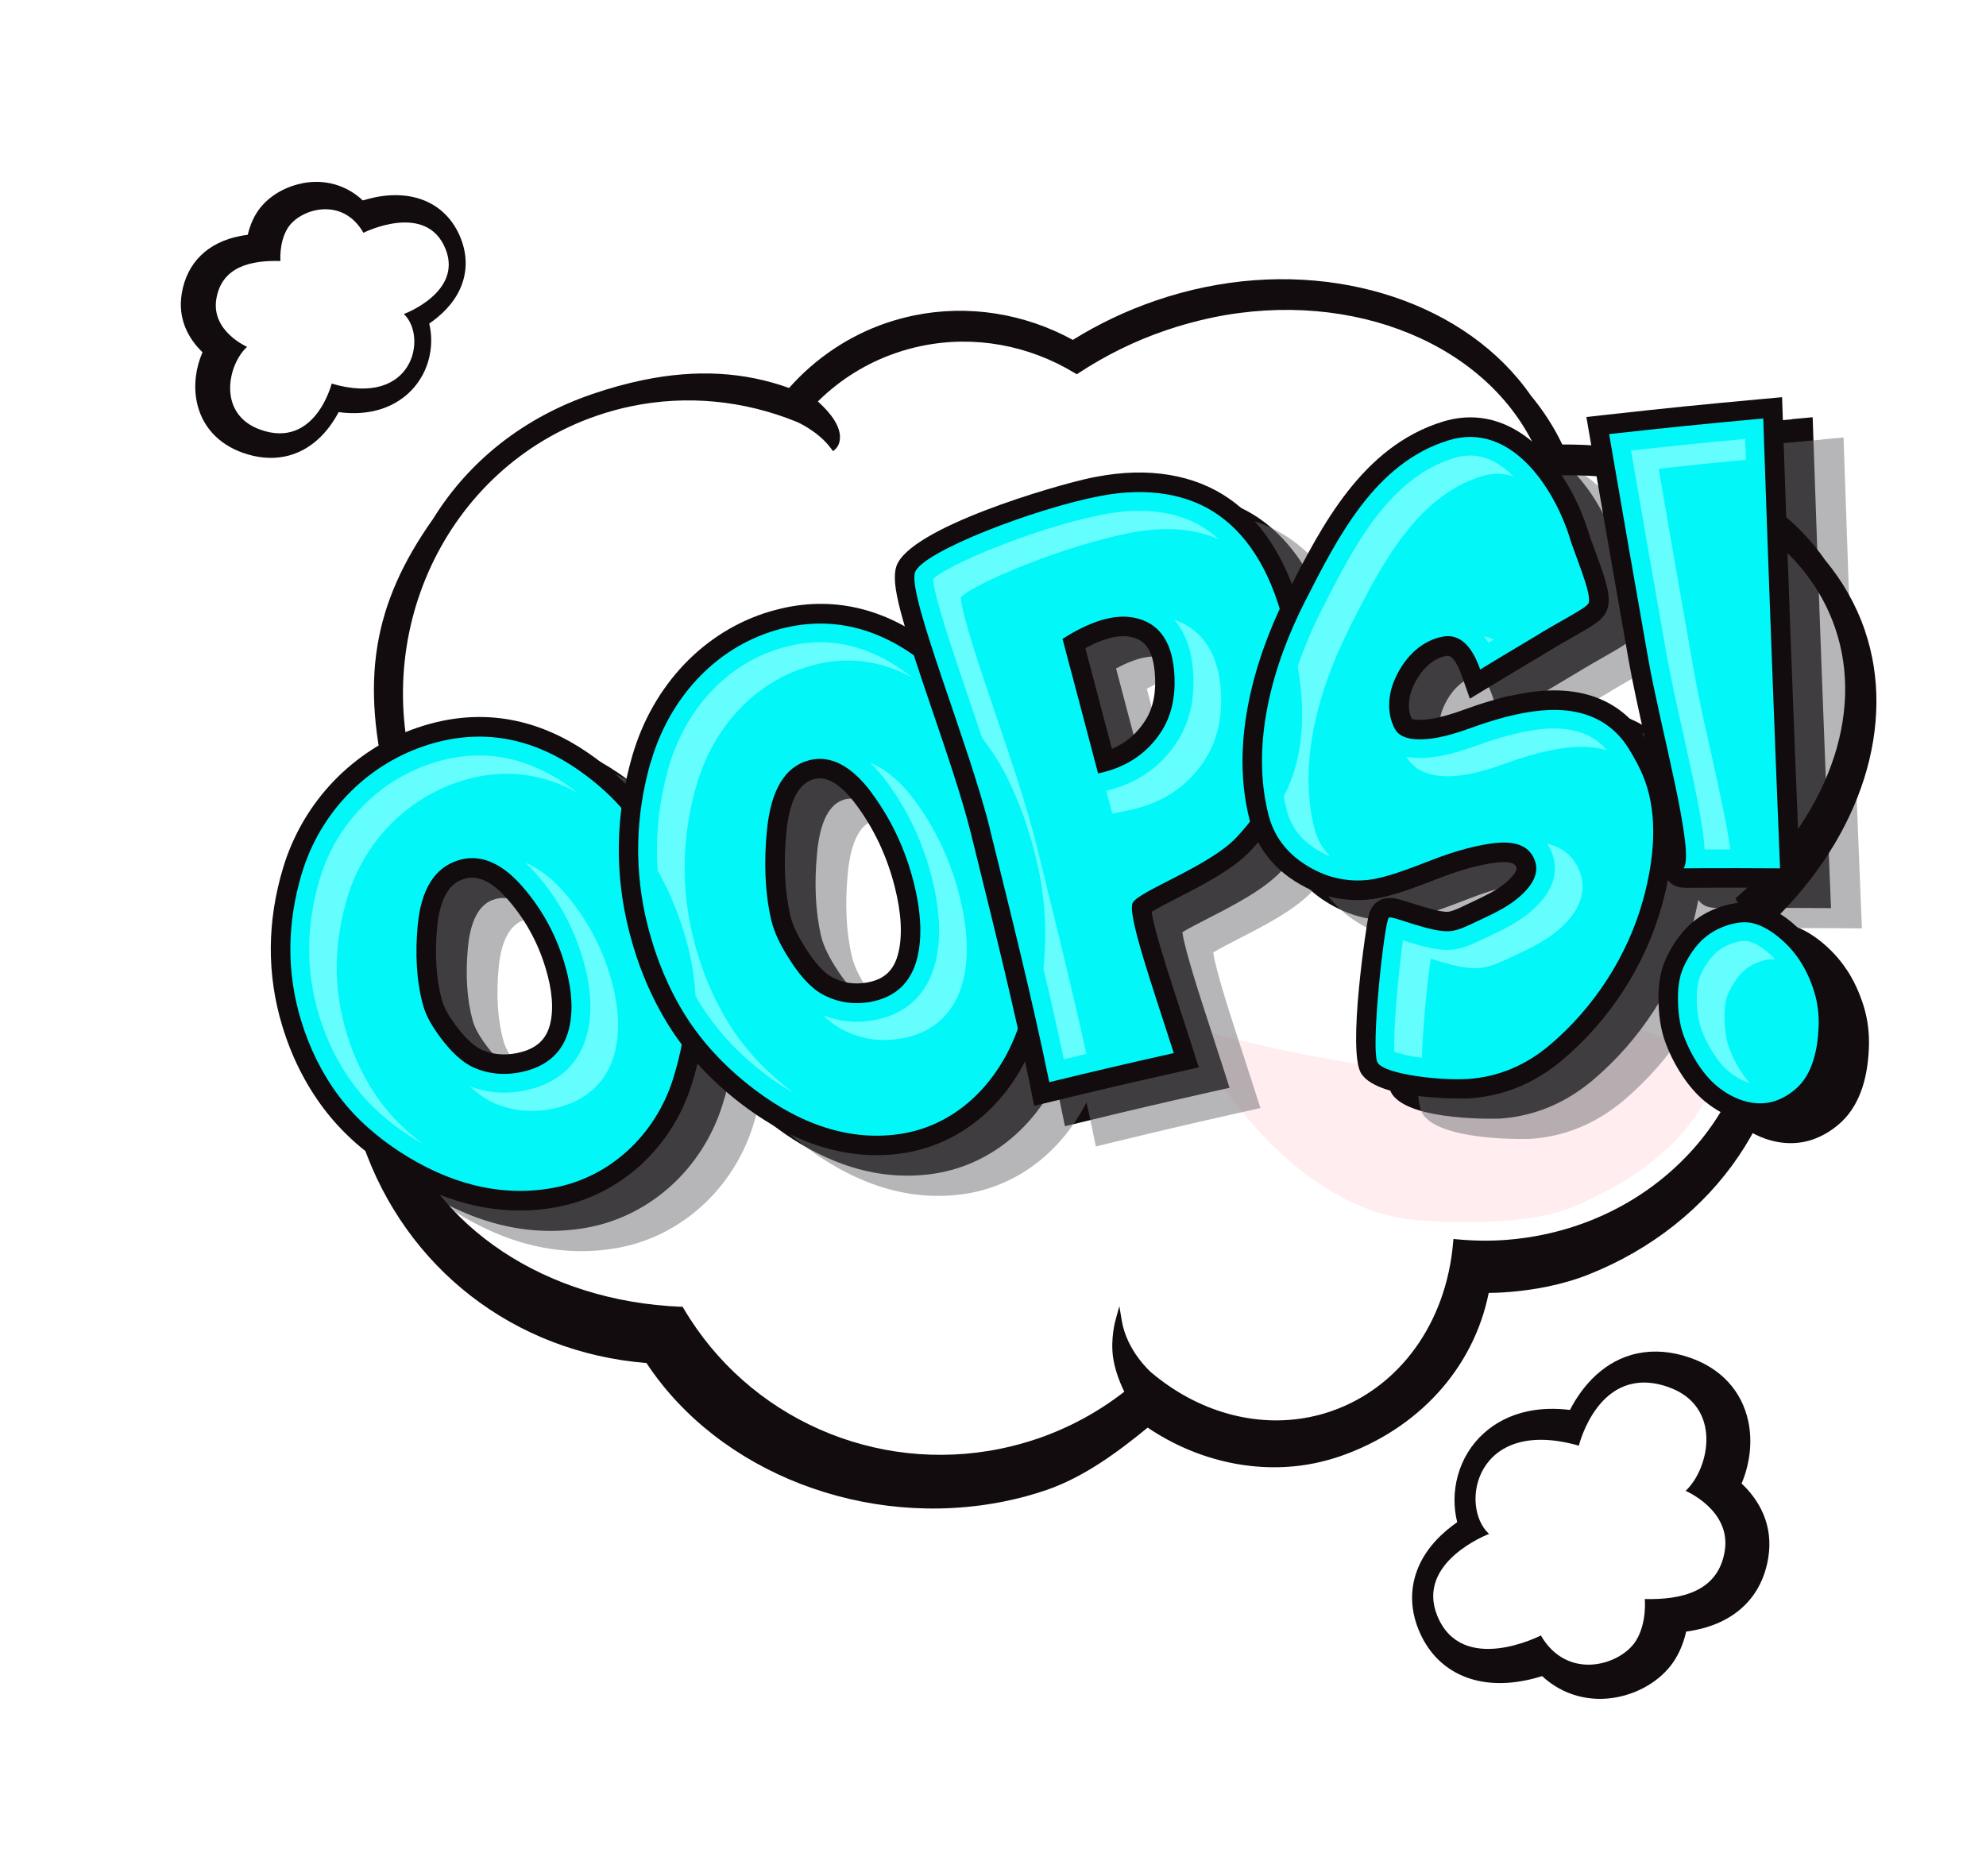 <?xml version="1.0" encoding="UTF-8"?><svg xmlns="http://www.w3.org/2000/svg" xmlns:xlink="http://www.w3.org/1999/xlink" viewBox="0 0 254 240"><defs><style>.explosion-cls-1{fill:#02f7f9;}.explosion-cls-2{fill:#ff4a63;}.explosion-cls-3{fill:#fff;}.explosion-cls-4{fill:#64feff;}.explosion-cls-5{fill:#6d6e71;}.explosion-cls-6{filter:url(#drop-shadow-2);}.explosion-cls-7{fill:url(#Super_Soft_Black_Vignette-8);}.explosion-cls-8{fill:url(#Super_Soft_Black_Vignette-7);}.explosion-cls-9{fill:url(#Super_Soft_Black_Vignette-5);}.explosion-cls-10{fill:url(#Super_Soft_Black_Vignette-6);}.explosion-cls-11{fill:url(#Super_Soft_Black_Vignette-4);}.explosion-cls-12{fill:url(#Super_Soft_Black_Vignette-2);}.explosion-cls-13{fill:url(#Super_Soft_Black_Vignette-9);}.explosion-cls-14{fill:url(#Super_Soft_Black_Vignette-3);}.explosion-cls-15{mix-blend-mode:color-dodge;opacity:.1;}.explosion-cls-16{fill:url(#Super_Soft_Black_Vignette);}.explosion-cls-17{isolation:isolate;}.explosion-cls-18{fill:url(#Super_Soft_Black_Vignette-10);}.explosion-cls-19{mix-blend-mode:multiply;opacity:.5;}</style><filter id="drop-shadow-2" filterUnits="userSpaceOnUse"><feOffset dx="7" dy="7"/><feGaussianBlur result="blur" stdDeviation="5"/><feFlood flood-color="#213e5b" flood-opacity=".75"/><feComposite in2="blur" operator="in"/><feComposite in="SourceGraphic"/></filter><radialGradient id="Super_Soft_Black_Vignette" cx="328.39" cy="-79.8" fx="328.39" fy="-79.8" r="12.82" gradientTransform="translate(-85.09 269.37) rotate(-11.59)" gradientUnits="userSpaceOnUse"><stop offset=".57" stop-color="#130c0e"/><stop offset=".8" stop-color="#130c0e"/><stop offset="1" stop-color="#130c0e"/></radialGradient><radialGradient id="Super_Soft_Black_Vignette-2" cx="246.3" cy="-119.98" fx="246.3" fy="-119.98" r="78.57" xlink:href="#Super_Soft_Black_Vignette"/><radialGradient id="Super_Soft_Black_Vignette-3" cx="248.75" cy="-114.98" fx="248.75" fy="-114.98" r="89.8" xlink:href="#Super_Soft_Black_Vignette"/><radialGradient id="Super_Soft_Black_Vignette-4" cx="291.1" cy="-22.1" fx="291.1" fy="-22.1" r="22.38" xlink:href="#Super_Soft_Black_Vignette"/><radialGradient id="Super_Soft_Black_Vignette-5" cx="3456.35" cy="1774.8" fx="3456.35" fy="1774.8" r="17.81" gradientTransform="translate(3767.39 1112.48) rotate(168.95)" xlink:href="#Super_Soft_Black_Vignette"/><radialGradient id="Super_Soft_Black_Vignette-6" cx="168.35" cy="-121.41" fx="168.35" fy="-121.41" r="29.79" xlink:href="#Super_Soft_Black_Vignette"/><radialGradient id="Super_Soft_Black_Vignette-7" cx="214.26" cy="-123.02" fx="214.26" fy="-123.02" r="31.84" xlink:href="#Super_Soft_Black_Vignette"/><radialGradient id="Super_Soft_Black_Vignette-8" cx="254.23" cy="-128.52" fx="254.23" fy="-128.52" r="32.58" xlink:href="#Super_Soft_Black_Vignette"/><radialGradient id="Super_Soft_Black_Vignette-9" cx="294.09" cy="-122.35" fx="294.09" fy="-122.35" r="35.69" xlink:href="#Super_Soft_Black_Vignette"/><radialGradient id="Super_Soft_Black_Vignette-10" cx="329.41" cy="-115.51" fx="329.41" fy="-115.51" r="34.73" xlink:href="#Super_Soft_Black_Vignette"/></defs><g class="explosion-cls-17"><g id="Layer_1"><g class="explosion-cls-6"><g><path class="explosion-cls-3" d="M191.01,53.46c-.07-.22-.11-.44-.19-.66-5.88-17.14-27.77-25.16-48.9-17.91-4.09,1.4-7.83,3.28-11.19,5.49-6.81-4.14-15.23-5.38-23.23-2.64-5.08,1.74-9.29,4.87-12.44,8.83-8.03-3.27-17.12-3.79-25.84-.8-19.6,6.72-29.88,28.58-22.93,48.84,.95,2.8,2.22,5.4,3.69,7.82-7.61,10.06-10.45,22.42-6.53,33.83,5.01,14.6,19.67,23.62,36.59,24.29,9.08,15.46,28.13,22.91,45.84,16.83,5.43-1.86,10.15-4.83,14.07-8.54,6.64,5.61,15.34,7.82,23.41,5.05,9.18-3.15,15.05-11.9,15.9-21.98,2.12,.2,4.28,.25,6.48,.07,19.08-1.49,33.44-16.99,32.05-34.61-.25-3.31-1.05-6.45-2.3-9.37,11.27-9.9,16.64-23.11,12.62-34.81-4.52-13.18-19.61-20.58-37.12-19.77Z"/><g class="explosion-cls-15"><path class="explosion-cls-2" d="M213.21,128.11l-12.8-4.2c-10.48,10.93-37.89,5.25-55.53,.42-.41-.11,11.08,23.05,29.12,24.73,4.29,.4,14.5,.74,20.22-1.69,9.45-4.02,16.98-10.16,18.9-19.1,0,0,.04-.06,.1-.17Z"/></g><g><path class="explosion-cls-16" d="M229.21,117.09c-.9-1.38-2.04-2.62-3.37-3.69-1.1-.88-2.83-2-4.76-2.27-.86-.12-1.8-.09-2.78,.12-.64,.13-1.3,.33-1.95,.59-1.49,.59-2.77,1.46-3.83,2.58-.99,1.05-1.83,2.31-2.5,3.76-.67,1.45-.99,3.12-.98,5.11,.01,2.11,.27,3.86,.78,5.36,.54,1.57,1.3,3.11,2.28,4.58,1.02,1.54,2.19,2.79,3.46,3.72,1.35,.98,2.75,1.65,4.17,2,1.38,.34,2.74,.37,4.04,.11,.33-.07,.65-.15,.97-.26,1.42-.48,2.71-1.27,3.84-2.35,1.16-1.11,2.03-2.57,2.61-4.34,.48-1.47,.75-3.12,.83-5.04,.08-1.85-.14-3.64-.65-5.32-.54-1.74-1.26-3.31-2.15-4.66Z"/><path class="explosion-cls-12" d="M222.21,46.63c-7.95,.73-11.83,1.13-19.76,2l-2.63,.29,.45,2.61c1.7,9.99,3.53,20.39,5,28.75,.49,2.77,1.26,6.23,2.01,9.62-2.13-3.35-6.36-6.95-14.63-5.79-.64,.09-1.3,.2-1.97,.34-2.03,.42-4.23,1.06-6.55,1.91-1.33,.49-2.52,.84-3.54,1.05-.24,.05-.47,.09-.7,.12-1.43,.21-2.17,.09-2.42,0-.55-1.1-.49-2.66,.16-4.11,.96-2.15,2.48-3.58,4.17-3.93l.13-.02c.86-.15,1.59,1.55,1.95,2.58l1.02,2.9,2.63-1.6c2.75-1.67,4.13-2.5,6.95-4.17,1.16-.72,2.38-1.41,3.45-2.03,2.83-1.6,4-2.27,4.48-3.48,.63-1.56,.05-3.45-1.52-7.71-.33-.89-.64-1.73-.83-2.35-2.65-8.41-9.07-16.13-17.44-14.41-.39,.08-.78,.18-1.16,.3-10,3.06-15.2,12.72-19.32,20.79-1.85-4.81-4.51-8.47-7.99-10.9-4.45-3.12-10.34-4.09-17.01-2.81l-.57,.11c-4.66,.96-23.45,6.44-25.01,11.38-.44,1.39-.1,3.61,1.1,7.67-4.86-2.7-9.97-3.52-15.25-2.43-.66,.13-1.33,.3-1.99,.5-8.42,2.48-15.01,9.4-17.65,18.5-.34,1.18-.63,2.37-.87,3.56-1.43-1.42-3.02-2.75-4.78-3.96-5.88-4.04-12.15-5.42-18.62-4.09-1.07,.22-2.16,.52-3.24,.89-8.18,2.8-14.57,9.47-17.11,17.84-2.09,6.9-2.13,13.75-.11,20.36,1.18,3.87,2.94,7.39,5.24,10.45,2.15,2.87,4.97,5.45,8.37,7.67,7.03,4.59,14.19,6.28,21.3,5.03,.2-.03,.39-.07,.59-.11,7.83-1.61,14.27-7.53,16.81-15.46,.3-.93,.56-1.86,.79-2.79,1.37,1.53,2.9,2.97,4.57,4.33,7.02,5.7,14.21,8.11,21.37,7.16,.47-.06,.92-.14,1.37-.23,6.23-1.28,11.44-5.47,14.56-11.54,.22,1.04,.46,2.08,.67,3.12l.52,2.53,2.51-.61c6.4-1.55,9.51-2.28,15.88-3.71l2.66-.6-.83-2.6c-.47-1.46-.95-2.95-1.44-4.44-1.49-4.56-3.47-10.64-3.76-12.86,.75-.47,2.15-1.18,3.23-1.74,3.2-1.64,7.19-3.68,9.43-6.08,.33-.36,.65-.72,.96-1.08,1.41,2.64,3.75,4.74,6.9,6.15,1.65,.74,4.33,1.53,7.69,1.1,.32-.04,.65-.1,1-.17,1.95-.4,4.33-1.26,7.54-2.51,2.49-.97,4.47-1.48,5.69-1.73,.59-.12,1.15-.21,1.64-.27,2.26-.27,2.48,.4,2.55,.62,.13,.4-.5,1.25-1.56,2.12-1.13,.91-2.74,1.67-4.16,2.34l-.84,.39c-.7,.34-1.43,.68-1.98,.79-.06,.01-.11,.02-.17,.03-.95,.1-3.34-.67-4.62-1.08-1.69-.54-2.54-.81-3.45-.63l-.42,.09-.33,.18c-1.04,.57-1.29,1.6-1.41,2.1-.19,.78-2.74,17.31-.88,20.08,2.37,3.53,13.67,3.15,13.78,3.14,.92-.06,1.84-.18,2.73-.37,3.32-.68,6.42-2.22,9.2-4.57,6.1-5.16,10.62-12.19,12.72-19.79,.31-1.11,.54-2.19,.75-3.25,.72,1.04,1.83,1.04,2.74,1.04,1.46,0,5.33-.03,11.61,0l2.62,.02-.11-2.62c-.78-19.07-1.5-38.42-2.15-57.53l-.09-2.65-2.64,.24ZM99.88,116.76c-.64-1.02-1.53-2.55-1.88-4.07-.71-3.12-.88-6.71-.49-10.67,.39-3.98,1.58-6.25,3.54-6.76l.16-.04c1.59-.33,3.33,.77,5.19,3.27,2.31,3.1,3.98,6.65,4.97,10.54,.86,3.4,1.01,6.25,.46,8.48-.53,2.15-1.71,3.3-3.82,3.74l-.16,.03c-1.65,.3-3.15,.06-4.58-.73-1.02-.57-2.16-1.85-3.38-3.79Zm39.43-39.64c.81-.17,1.54-.19,2.17-.06,1.36,.26,2.8,1,3.13,4.47,.23,2.48-.15,4.55-1.15,6.15-1.06,1.7-2.48,2.93-4.32,3.71-1.25-4.76-2.1-7.97-3.4-12.88,1.3-.7,2.5-1.17,3.57-1.39Zm-76.25,53.19c-1.59,.33-3.1,.19-4.47-.4-.68-.29-1.81-1.06-3.31-3.06-.62-.83-1.49-2.08-1.83-3.32-.73-2.66-.93-5.79-.61-9.3,.49-5.29,2.73-5.98,3.46-6.2,.12-.04,.23-.07,.35-.09,1.56-.32,3.25,.53,5.04,2.52,2.3,2.56,3.98,5.57,5,8.92,.88,2.89,1.08,5.35,.58,7.29-.49,1.94-1.76,3.08-4,3.59l-.21,.05Z"/><g class="explosion-cls-19"><path class="explosion-cls-5" d="M226.15,49.22c-7.95,.73-11.83,1.13-19.76,2l-2.63,.29,.45,2.61c1.7,9.99,3.53,20.39,5,28.75,.49,2.77,1.26,6.23,2.01,9.62-2.13-3.35-6.36-6.95-14.63-5.79-.64,.09-1.3,.2-1.97,.34-2.03,.42-4.23,1.06-6.55,1.91-1.33,.49-2.52,.84-3.54,1.05-.24,.05-.47,.09-.7,.12-1.43,.21-2.17,.09-2.42,0-.55-1.1-.49-2.66,.16-4.11,.96-2.15,2.48-3.58,4.17-3.93l.13-.02c.86-.15,1.59,1.55,1.95,2.58l1.02,2.9,2.63-1.6c2.75-1.67,4.13-2.5,6.95-4.17,1.16-.72,2.38-1.41,3.45-2.03,2.83-1.6,4-2.27,4.48-3.48,.63-1.56,.05-3.45-1.52-7.71-.33-.89-.64-1.73-.83-2.35-2.65-8.41-9.07-16.13-17.44-14.41-.39,.08-.78,.18-1.16,.3-10,3.06-15.2,12.72-19.32,20.79-1.85-4.81-4.51-8.47-7.99-10.9-4.45-3.12-10.34-4.09-17.01-2.81l-.57,.11c-4.66,.96-23.45,6.44-25.01,11.38-.44,1.39-.1,3.61,1.1,7.67-4.86-2.7-9.97-3.52-15.25-2.43-.66,.13-1.33,.3-1.99,.5-8.42,2.48-15.01,9.4-17.65,18.5-.34,1.18-.63,2.37-.87,3.56-1.43-1.42-3.02-2.75-4.78-3.96-5.88-4.04-12.15-5.42-18.62-4.09-1.07,.22-2.16,.52-3.24,.89-8.18,2.8-14.57,9.47-17.11,17.84-2.09,6.9-2.13,13.75-.11,20.36,1.18,3.87,2.94,7.39,5.24,10.45,2.15,2.87,4.97,5.45,8.37,7.67,7.03,4.59,14.19,6.28,21.3,5.03,.2-.03,.39-.07,.59-.11,7.83-1.61,14.27-7.53,16.81-15.46,.3-.93,.56-1.86,.79-2.79,1.37,1.53,2.9,2.97,4.57,4.33,7.02,5.7,14.21,8.11,21.37,7.16,.47-.06,.92-.14,1.38-.23,6.23-1.28,11.44-5.47,14.56-11.54,.22,1.04,.46,2.08,.67,3.12l.52,2.53,2.51-.61c6.4-1.55,9.51-2.28,15.88-3.71l2.66-.6-.83-2.6c-.47-1.46-.95-2.95-1.44-4.44-1.49-4.56-3.47-10.64-3.76-12.86,.75-.47,2.15-1.18,3.23-1.74,3.2-1.64,7.19-3.68,9.43-6.08,.33-.36,.65-.72,.96-1.08,1.41,2.64,3.75,4.74,6.9,6.15,1.65,.74,4.33,1.53,7.69,1.1,.32-.04,.65-.1,1-.17,1.95-.4,4.33-1.26,7.54-2.51,2.49-.97,4.47-1.48,5.69-1.73,.59-.12,1.15-.21,1.64-.27,2.26-.27,2.48,.4,2.55,.62,.13,.4-.5,1.26-1.56,2.12-1.13,.91-2.74,1.67-4.16,2.34l-.84,.39c-.7,.34-1.43,.68-1.98,.79-.06,.01-.11,.02-.17,.03-.95,.1-3.34-.67-4.62-1.08-1.69-.54-2.54-.81-3.45-.63l-.42,.09-.33,.18c-1.04,.57-1.29,1.6-1.41,2.1-.19,.78-2.74,17.31-.88,20.08,2.37,3.53,13.67,3.15,13.78,3.14,.92-.06,1.84-.18,2.73-.37,3.32-.68,6.42-2.22,9.2-4.57,6.1-5.16,10.62-12.19,12.72-19.79,.31-1.11,.54-2.19,.75-3.25,.72,1.04,1.83,1.04,2.74,1.04,1.46,0,5.33-.03,11.61,0l2.62,.02-.11-2.62c-.78-19.07-1.5-38.42-2.15-57.53l-.09-2.65-2.64,.24ZM103.81,119.35c-.64-1.02-1.53-2.55-1.88-4.07-.71-3.12-.88-6.71-.49-10.67,.39-3.98,1.58-6.25,3.54-6.76l.16-.04c1.59-.33,3.33,.77,5.19,3.27,2.31,3.1,3.98,6.65,4.97,10.54,.86,3.4,1.01,6.25,.46,8.48-.53,2.15-1.71,3.3-3.82,3.74l-.16,.03c-1.65,.3-3.15,.06-4.58-.73-1.02-.57-2.16-1.85-3.38-3.79Zm39.43-39.64c.81-.17,1.54-.19,2.17-.06,1.36,.26,2.8,1,3.13,4.47,.23,2.48-.15,4.55-1.15,6.15-1.06,1.7-2.48,2.93-4.32,3.71-1.25-4.76-2.1-7.97-3.4-12.88,1.3-.7,2.5-1.17,3.57-1.39Zm-76.25,53.19c-1.59,.33-3.1,.19-4.47-.4-.68-.29-1.81-1.06-3.31-3.06-.62-.83-1.49-2.08-1.83-3.32-.73-2.66-.93-5.79-.61-9.3,.49-5.29,2.73-5.98,3.46-6.2,.12-.04,.23-.07,.35-.09,1.56-.32,3.25,.53,5.04,2.52,2.3,2.56,3.98,5.57,5,8.92,.88,2.89,1.08,5.35,.58,7.29-.49,1.94-1.76,3.08-4,3.59l-.21,.05Z"/></g></g><path class="explosion-cls-14" d="M231.51,73.63c-1.12-3.25-2.84-6.29-5.09-8.99-6.44-9.35-18.99-14.86-33.61-14.78-1.06-2.22-2.42-4.34-4.02-6.26-8.14-11.74-24.87-17.32-41.63-13.88-2.16,.44-4.32,1.03-6.43,1.76-3.69,1.27-7.23,2.95-10.52,5-6.25-3.42-13.45-4.54-20.3-3.13-1.21,.25-2.43,.58-3.6,.98-4.74,1.63-9.02,4.49-12.39,8.3-5.77-2.07-11.87-2.41-18.64-1.02-2.1,.43-4.31,1.04-6.56,1.81-8.7,2.98-15.73,8.51-20.33,15.95-7.75,10.95-9.35,20.76-5.7,35,.59,2.29,2.02,6.3,3.14,8.46-7.76,11.48-10.23,25.41-6.46,36.4,5.49,16.01,19.4,26.77,36.31,28.13,9.27,14.06,28.1,21.32,45.87,17.68,1.8-.37,3.58-.85,5.29-1.44,4.84-1.66,9.24-4.94,12.94-7.98,6.45,4.36,14.23,6.02,21.38,4.55,1.06-.22,2.12-.51,3.14-.85,10.05-3.45,17.16-11.26,19.1-20.93,1.03,0,3.99-.09,7.47-.8h0c1.91-.39,3.71-.92,5.32-1.56,16.31-6.49,26.43-21.46,25.19-37.25-.21-2.7-.74-5.37-1.6-7.96,11.32-11.01,15.81-25.24,11.72-37.19Zm-16.39,34.57c1.26,2.94,2.03,6.05,2.27,9.24,1.23,15.69-10.41,30.09-27.07,33.51-1.51,.31-3.05,.53-4.6,.65-2.1,.16-4.2,.14-6.41-.07l-.42-.04-.04,.42c-.87,10.33-6.86,18.61-15.62,21.62-.87,.3-1.77,.55-2.68,.73-6.95,1.42-14.36-.66-20.33-5.71-.03-.03-3.1-2.7-3.75-6.61l-.31-1.86-.5,1.82c-.03,.09-.63,2.32-.31,4.69,.19,1.35,.67,2.84,1.44,4.44-3.35,2.61-7.06,4.61-11.03,5.98-1.57,.54-3.19,.98-4.8,1.31-16.01,3.28-32.3-3.94-40.54-17.96l-.12-.2h-.23c-17.23-.7-31.45-10.12-36.22-24.02-3.74-10.88-1.38-23.07,6.46-33.45l.17-.23-.15-.24c-1.53-2.51-2.76-5.12-3.65-7.74-6.86-20,3.31-41.67,22.67-48.31,1.46-.5,2.97-.91,4.47-1.22,7.02-1.44,14.31-.74,21.07,2.01,.03,.01,2.73,1.16,4.38,3.39l.28,.37,.34-.32c.06-.05,.56-.55,.54-1.53-.03-1.33-.98-2.85-2.83-4.52,2.88-2.83,6.25-4.92,10.02-6.21,1.08-.37,2.2-.68,3.31-.9,6.66-1.36,13.6-.12,19.56,3.5l.23,.14,.22-.15c3.45-2.27,7.18-4.11,11.09-5.45,2.01-.69,4.07-1.25,6.13-1.68,17.95-3.68,35.25,3.49,41.35,17.06-1.81,.67-3.57,1.6-5.24,2.77l-1.18,.83,7.91-.4c17.96-.83,32.37,6.82,36.71,19.49,3.8,11.07-.99,24.24-12.51,34.36l-.23,.2,.12,.28Z"/></g><g><path class="explosion-cls-11" d="M199.96,210.08c-3.63,.74-7.13-.26-9.73-2.67-.64,.2-1.34,.39-2.09,.54-6.39,1.31-11.51-1.1-13.7-6.45-1.12-2.73-1.12-5.53,0-8.11,1.09-2.52,3.09-4.39,4.93-5.67-.48-1.9-.47-4,.09-6,1.18-4.22,4.54-7.29,9-8.2,1.64-.34,3.43-.39,5.33-.16,1.59-3.09,4.39-6.36,8.67-7.24,2.11-.43,4.35-.25,6.66,.55,4,1.38,6.66,4.28,7.48,8.16,.55,2.59,.2,5.45-.86,7.94,2.26,2.13,4.08,5.3,3.42,9.46-.78,4.92-4.08,8.21-9.3,9.28-.39,.08-.79,.15-1.21,.21-.25,1.12-.68,2.34-1.38,3.49-1.46,2.41-4.2,4.23-7.32,4.87h0Z"/><path class="explosion-cls-3" d="M203.36,197.54s.3,3-1.1,5.3c-1.9,3.13-8.75,5.3-12.19-.63,0,0-10.08,5.21-13.24-2.5-2.83-6.91,6.61-10.49,6.61-10.49-3.87-3.57-1.73-15.06,11.49-11.29,0,0,2.54-10.57,11.38-7.52,7.02,2.42,5.36,10.43,2.27,13.3,0,0,5.84,2.47,5.01,7.67-.82,5.2-5.49,6.28-10.23,6.17Z"/></g><g><path class="explosion-cls-9" d="M31.67,16.44c2.9-.57,5.67,.26,7.73,2.2,.51-.15,1.07-.3,1.66-.42,5.09-.99,9.15,.96,10.86,5.24,.87,2.18,.85,4.41-.06,6.45-.89,2-2.49,3.47-3.96,4.48,.36,1.52,.34,3.19-.12,4.78-.97,3.35-3.67,5.77-7.22,6.46-1.31,.26-2.73,.29-4.25,.09-1.29,2.45-3.54,5.03-6.96,5.69-1.68,.33-3.46,.16-5.3-.49-3.18-1.13-5.27-3.45-5.89-6.55-.42-2.07-.12-4.34,.74-6.31-1.78-1.71-3.21-4.25-2.65-7.55,.66-3.91,3.31-6.51,7.47-7.32,.31-.06,.63-.11,.96-.15,.21-.89,.56-1.86,1.12-2.77,1.18-1.91,3.37-3.33,5.86-3.82h0Z"/><path class="explosion-cls-3" d="M28.87,26.4s-.21-2.39,.92-4.21c1.53-2.47,7-4.15,9.69,.59,0,0,8.06-4.07,10.51,2.09,2.2,5.52-5.34,8.3-5.34,8.3,3.05,2.87,1.27,12-9.23,8.9,0,0-2.1,8.39-9.11,5.9-5.57-1.98-4.19-8.34-1.71-10.6,0,0-4.63-2.01-3.93-6.14,.69-4.13,4.42-4.95,8.19-4.84Z"/></g><g><path class="explosion-cls-10" d="M64.62,147.34c-.2,.04-.39,.08-.59,.11-7.11,1.25-14.27-.44-21.3-5.03-3.41-2.22-6.22-4.8-8.37-7.67-2.3-3.06-4.06-6.58-5.24-10.45-2.02-6.61-1.98-13.46,.11-20.36,2.54-8.37,8.93-15.04,17.11-17.84,1.08-.37,2.17-.67,3.24-.89,6.47-1.33,12.74,.05,18.62,4.09,3.74,2.57,6.73,5.62,8.9,9.08,2.12,3.38,3.79,7.29,4.96,11.63,1.93,7.13,1.71,14.48-.64,21.86-2.53,7.93-8.97,13.85-16.81,15.46Zm-11.9-42c-.12,.02-.23,.05-.35,.09-.74,.23-2.97,.91-3.46,6.2-.33,3.51-.12,6.64,.61,9.3,.34,1.24,1.21,2.49,1.83,3.32,1.5,2,2.63,2.76,3.31,3.06,1.37,.59,2.88,.72,4.47,.4l.21-.05c2.23-.51,3.5-1.65,4-3.59,.5-1.95,.3-4.4-.58-7.29-1.02-3.36-2.7-6.36-5-8.92-1.78-1.99-3.48-2.84-5.04-2.52Z"/><path class="explosion-cls-1" d="M31.62,104.67c2.29-7.57,8.02-13.62,15.53-16.2,6.74-2.31,13.35-1.42,19.64,2.9,3.49,2.4,6.22,5.19,8.2,8.35,1.99,3.17,3.56,6.84,4.67,10.95,1.88,6.96,1.47,13.91-.61,20.44-2.25,7.06-8.04,12.57-15.45,13.87-6.73,1.19-13.32-.63-19.5-4.66-2.74-1.79-5.52-4.12-7.74-7.08-2.15-2.86-3.77-6.15-4.85-9.68-1.9-6.23-1.8-12.58,.11-18.9Zm28,1.52c-2.62-2.92-5.32-3.97-7.98-3.15-3.09,.95-4.8,3.8-5.22,8.36-.32,3.46-.19,7,.69,10.19,.42,1.54,1.36,2.98,2.24,4.16,1.29,1.72,2.74,3.17,4.32,3.85,1.87,.8,3.95,1.01,6.22,.49,3.13-.72,5.13-2.53,5.86-5.41,.62-2.41,.39-5.34-.61-8.64-1.11-3.64-2.95-6.98-5.53-9.86Z"/><path class="explosion-cls-8" d="M109.53,140.34c-.45,.09-.91,.17-1.37,.23-7.16,.95-14.35-1.46-21.37-7.16-3.36-2.73-6.12-5.81-8.23-9.17-2.24-3.57-3.94-7.6-5.07-11.99-1.92-7.46-1.79-15.04,.37-22.54,2.63-9.1,9.23-16.02,17.65-18.5,.66-.19,1.33-.36,1.99-.5,7.08-1.45,13.84,.51,20.1,5.82,3.68,3.12,6.6,6.71,8.68,10.66,2.02,3.83,3.6,8.25,4.69,13.14,1.75,7.78,1.38,16.09-1.07,24.02-2.6,8.44-8.72,14.41-16.37,15.98Zm-12.41-47.68c-1.96,.51-3.15,2.78-3.54,6.76-.39,3.97-.22,7.56,.49,10.67,.35,1.51,1.24,3.05,1.88,4.07,1.22,1.95,2.36,3.22,3.38,3.79,1.43,.79,2.92,1.03,4.58,.73l.16-.03c2.11-.43,3.29-1.58,3.82-3.74,.55-2.23,.4-5.08-.46-8.48-.99-3.9-2.66-7.45-4.97-10.54-1.86-2.49-3.6-3.59-5.19-3.27l-.16,.04Z"/><path class="explosion-cls-1" d="M76.26,90.41c2.27-7.84,7.97-14.44,15.95-16.79,6.86-2.02,13.51-.47,19.76,4.83,3.46,2.94,6.16,6.26,8.09,9.92,1.94,3.68,3.42,7.86,4.46,12.52,1.69,7.52,1.22,15.5-1.02,22.74-2.24,7.28-7.83,13.43-15.68,14.47-6.76,.9-13.29-1.61-19.47-6.63-2.72-2.21-5.49-5.06-7.69-8.56-2.13-3.4-3.72-7.22-4.77-11.28-1.85-7.17-1.65-14.3,.35-21.22Zm28.21,3.99c-2.58-3.47-5.28-4.85-7.98-4.15-3.13,.81-4.9,3.86-5.4,8.93-.38,3.85-.3,7.81,.54,11.48,.41,1.77,1.32,3.44,2.2,4.84,1.28,2.05,2.71,3.77,4.28,4.65,1.86,1.04,3.95,1.42,6.24,1.01,3.15-.58,5.18-2.46,5.96-5.62,.66-2.66,.49-5.94-.46-9.7-1.05-4.15-2.84-8-5.38-11.42Z"/><path class="explosion-cls-7" d="M124.76,131.92c-2.02-9.83-4.48-19.77-6.86-29.38l-.72-2.91c-1.1-4.46-3.09-10.3-5.01-15.94-3.87-11.39-5.27-15.91-4.54-18.21,1.56-4.94,20.35-10.42,25.01-11.38l.57-.11c6.67-1.28,12.55-.3,17.01,2.81,4.71,3.3,7.96,8.84,9.65,16.48,1.35,6.1,1.33,11.95-.06,16.89-1.14,4.04-3.51,8.07-6.86,11.65-2.24,2.4-6.23,4.44-9.43,6.08-1.08,.55-2.48,1.27-3.23,1.74,.29,2.22,2.28,8.3,3.76,12.86,.48,1.48,.97,2.98,1.44,4.44l.83,2.6-2.66,.6c-6.36,1.43-9.48,2.16-15.88,3.71l-2.51,.61-.52-2.53Zm7.05-56.01c1.3,4.91,2.15,8.12,3.4,12.88,1.84-.78,3.26-2.01,4.32-3.71,1-1.61,1.38-3.68,1.15-6.15-.33-3.46-1.77-4.2-3.13-4.47-.63-.12-1.36-.1-2.17,.06-1.07,.22-2.27,.69-3.57,1.39Z"/><path class="explosion-cls-1" d="M119.61,99.04c-2.69-10.9-10.54-29.82-9.59-32.8,.83-2.64,15.35-8.2,23.67-9.79,6.21-1.19,11.35-.22,15.11,2.41,4.09,2.86,7.07,7.86,8.64,14.97,1.23,5.55,1.31,10.95-.03,15.67-1.11,3.93-3.4,7.54-6.28,10.63-3.4,3.63-12.35,6.81-13.24,8.32-.81,1.38,2.57,10.92,5.23,19.26-6.38,1.44-9.56,2.18-15.92,3.72-2.23-10.86-4.94-21.63-7.6-32.38Zm13.84-7.1c3.7-.78,6.41-2.67,8.19-5.54,1.31-2.12,1.79-4.76,1.51-7.71-.35-3.76-2.02-6.08-5.14-6.68-2.45-.48-5.51,.41-9.12,2.72,1.83,6.88,2.74,10.33,4.55,17.21Z"/><path class="explosion-cls-13" d="M183.63,133.14c-.89,.18-1.8,.31-2.73,.37-.11,0-11.4,.38-13.78-3.14-1.87-2.77,.69-19.3,.88-20.08,.12-.5,.37-1.52,1.41-2.1l.33-.18,.42-.09c.91-.19,1.76,.09,3.45,.63,1.28,.41,3.67,1.18,4.62,1.08,.06,0,.11-.02,.17-.03,.55-.11,1.28-.46,1.98-.79l.84-.4c1.42-.67,3.03-1.42,4.16-2.33,1.07-.86,1.7-1.72,1.56-2.12-.07-.22-.29-.89-2.55-.62-.5,.06-1.05,.15-1.64,.27-1.22,.25-3.2,.75-5.69,1.73-3.21,1.25-5.59,2.11-7.54,2.51-.35,.07-.68,.13-1,.17-3.36,.43-6.04-.36-7.69-1.1-4.21-1.89-6.98-5-8-8.99-2.92-11.34,1.78-23.11,4.85-29.12l.13-.26c4.19-8.22,9.4-18.45,19.74-21.62,.39-.12,.78-.22,1.16-.3,8.38-1.72,14.79,6,17.44,14.41,.19,.62,.5,1.46,.83,2.35,1.57,4.26,2.15,6.15,1.52,7.71-.49,1.21-1.66,1.87-4.48,3.48-1.08,.61-2.3,1.3-3.45,2.03-2.82,1.68-4.2,2.51-6.95,4.17l-2.63,1.6-1.02-2.9c-.36-1.03-1.1-2.73-1.95-2.58l-.13,.02c-1.69,.35-3.21,1.78-4.17,3.93-.65,1.45-.7,3.01-.16,4.11,.25,.1,.99,.22,2.42,0,.22-.03,.46-.08,.7-.12,1.02-.21,2.21-.56,3.54-1.05,2.32-.85,4.52-1.5,6.55-1.91,.67-.14,1.33-.25,1.97-.34,8.47-1.19,12.71,2.63,14.78,6.04,.65,1.08,1.6,2.72,2.23,4.47,1.66,4.61,1.6,10.24-.19,16.74-2.1,7.6-6.61,14.63-12.72,19.79-2.78,2.35-5.87,3.89-9.2,4.57Z"/><path class="explosion-cls-1" d="M193.75,61.78c.76,2.43,2.88,7.25,2.42,8.38-.26,.64-3.75,2.32-6.94,4.32-2.78,1.65-4.16,2.49-6.92,4.16-1.11-3.16-2.69-4.56-4.73-4.21-2.49,.43-4.79,2.32-6.16,5.39-1.03,2.3-.98,4.7,0,6.46,.64,1.15,2.32,1.54,4.92,1.16,1.33-.2,2.9-.63,4.73-1.3,2.92-1.07,5.59-1.79,8-2.13,5.84-.82,9.92,.94,12.3,4.86,.75,1.23,1.5,2.61,2.02,4.03,1.58,4.38,1.28,9.68-.25,15.22-1.97,7.13-6.25,13.75-11.92,18.55-3.06,2.59-6.55,4.09-10.47,4.35-3.56,.23-10.55-.58-11.54-2.05-.99-1.47,.87-18.29,1.42-18.59,.5-.27,5.45,1.98,7.88,1.73,1.06-.11,2.18-.68,3.2-1.16,1.67-.79,3.72-1.68,5.26-2.93,2.06-1.67,2.88-3.29,2.36-4.85-.61-1.85-2.34-2.66-5.22-2.32-1.88,.22-4.68,.87-7.95,2.15-3.31,1.29-6.02,2.28-7.95,2.53-2.56,.33-4.75-.19-6.35-.9-3.07-1.37-5.66-3.66-6.61-7.33-2.36-9.16,.53-19.28,4.65-27.36,4.17-8.18,8.95-17.73,18.38-20.62,7.89-2.42,13.43,5.95,15.49,12.48Z"/><path class="explosion-cls-18" d="M219.84,136.45c-1.3,.27-2.66,.23-4.04-.11-1.41-.34-2.82-1.01-4.17-2-1.28-.93-2.44-2.18-3.46-3.72-.97-1.47-1.74-3.01-2.28-4.58-.51-1.5-.77-3.26-.78-5.36-.01-1.99,.31-3.66,.98-5.11,.67-1.45,1.51-2.71,2.5-3.76,1.05-1.12,2.34-1.99,3.83-2.58,.65-.26,1.31-.46,1.95-.59,.98-.2,1.92-.24,2.78-.12,1.94,.28,3.66,1.39,4.76,2.27,1.33,1.07,2.47,2.31,3.37,3.69,.89,1.35,1.61,2.91,2.15,4.66,.51,1.68,.73,3.46,.65,5.32-.08,1.92-.35,3.57-.83,5.04-.57,1.77-1.45,3.23-2.61,4.34-1.13,1.08-2.42,1.87-3.84,2.35-.32,.11-.64,.19-.97,.26Zm.81-29.88c-6.28-.04-10.16-.01-11.61,0-1,0-2.25,.01-2.95-1.38l-.71-1.41,.75-.96c.23-2.03-1.51-9.83-2.68-15.06-.79-3.53-1.6-7.17-2.11-10.06-1.47-8.36-3.3-18.77-5-28.75l-.45-2.61,2.63-.29c7.93-.88,11.81-1.27,19.76-2l2.64-.24,.09,2.65c.65,19.11,1.37,38.46,2.15,57.53l.11,2.62-2.62-.02Z"/><path class="explosion-cls-1" d="M216.39,133.92c-1.13-.28-2.25-.83-3.29-1.59-1.04-.75-1.99-1.78-2.85-3.07-.85-1.29-1.52-2.63-2-4.01-.47-1.38-.64-2.96-.65-4.57,0-1.45,.19-2.84,.75-4.04,.56-1.21,1.24-2.24,2.04-3.09,.81-.85,1.79-1.51,2.94-1.97,1.15-.46,2.38-.71,3.45-.56,1.17,.17,2.42,.84,3.56,1.75,1.14,.91,2.09,1.95,2.85,3.11,.76,1.16,1.38,2.5,1.85,4.02,.47,1.52,.61,3.05,.55,4.48-.06,1.5-.26,3-.71,4.38-.45,1.38-1.1,2.48-1.96,3.3-.86,.82-1.83,1.42-2.9,1.78-1.08,.36-2.32,.41-3.62,.09Zm-8.07-29.85c1.52-1.95-2.95-17.9-4.52-26.8-1.68-9.55-3.36-19.16-5-28.74,7.87-.87,11.82-1.27,19.71-2,.65,19.19,1.37,38.37,2.15,57.55-8.29-.05-12.35,0-12.34,0Z"/><g><path class="explosion-cls-4" d="M37.34,125.21c-1.73-5.66-1.69-11.55,.12-17.51,2.08-6.86,7.32-12.33,14.01-14.62,.88-.3,1.77-.55,2.64-.72,4.36-.89,8.64-.21,12.74,2.03-.46-.35-.93-.7-1.42-1.04-4.74-3.26-9.75-4.38-14.86-3.33-.87,.18-1.76,.42-2.64,.72-6.69,2.29-11.93,7.76-14.01,14.62-1.8,5.95-1.84,11.84-.12,17.51,1.01,3.33,2.52,6.33,4.47,8.94,1.8,2.41,4.2,4.6,7.13,6.51,.56,.36,1.12,.7,1.68,1.02-2.09-1.58-3.86-3.32-5.27-5.19-1.95-2.61-3.46-5.61-4.47-8.94Z"/><path class="explosion-cls-4" d="M63.98,134.77c4.05-.93,6.69-3.4,7.65-7.15,.72-2.83,.51-6.17-.64-9.93-1.23-4.04-3.26-7.66-6.04-10.76-1.64-1.84-3.25-2.93-4.73-3.55,.39,.36,.79,.76,1.19,1.21,2.77,3.1,4.81,6.72,6.04,10.76,1.15,3.76,1.36,7.11,.64,9.93-.96,3.75-3.6,6.23-7.65,7.15-.11,.02-.21,.05-.32,.07-2.45,.5-4.81,.32-7.01-.54,1.04,1,2.09,1.72,3.17,2.18,2.31,.99,4.79,1.22,7.38,.69,.11-.02,.21-.05,.32-.07Z"/><path class="explosion-cls-4" d="M86.24,123.98c-1.97-3.14-3.47-6.71-4.48-10.61-1.7-6.6-1.59-13.32,.33-19.96,2.17-7.49,7.52-13.16,14.33-15.16,.53-.16,1.06-.29,1.59-.4,3.99-.82,7.89-.21,11.65,1.8-4.83-3.82-9.94-5.22-15.19-4.14-.52,.11-1.06,.24-1.59,.4-6.81,2-12.16,7.67-14.33,15.16-1.28,4.43-1.75,8.88-1.43,13.32,1.56,2.72,2.82,5.82,3.75,9.24,.6,2.23,.96,4.49,1.08,6.77,.24,.42,.49,.84,.74,1.24,1.82,2.9,4.23,5.58,7.17,7.97,1.56,1.26,3.11,2.33,4.66,3.22-.38-.28-.75-.58-1.13-.88-2.94-2.39-5.35-5.07-7.17-7.97Z"/><path class="explosion-cls-4" d="M108.59,125.79c3.98-.81,6.6-3.36,7.59-7.35,.75-3.02,.59-6.68-.47-10.86-1.14-4.52-3.09-8.65-5.79-12.27-1.95-2.62-3.89-4.04-5.64-4.73,.69,.66,1.4,1.44,2.1,2.39,2.7,3.62,4.64,7.75,5.79,12.27,1.06,4.19,1.22,7.84,.47,10.86-.99,4-3.62,6.54-7.59,7.35-.09,.02-.18,.04-.27,.05-2.28,.42-4.47,.2-6.52-.64,.73,.72,1.47,1.28,2.22,1.7,2.42,1.35,5.06,1.78,7.84,1.27,.09-.02,.18-.03,.27-.05Z"/><path class="explosion-cls-4" d="M125.48,100.8c-1.15-4.66-3.17-10.6-5.12-16.35-1.87-5.51-4.41-12.95-4.48-15.05,1.88-1.82,12.72-6.41,21.3-8.16,.17-.04,.34-.07,.51-.1,4.29-.82,8.09-.53,11.16,.83-.45-.42-.93-.8-1.42-1.15-3.34-2.34-7.94-3.04-13.28-2.02-.17,.03-.34,.07-.51,.1-8.58,1.76-19.42,6.34-21.3,8.16,.07,2.1,2.61,9.54,4.48,15.05,.6,1.76,1.2,3.54,1.79,5.29,1.1,1.4,2.06,2.88,2.87,4.41,1.81,3.45,3.24,7.46,4.25,11.93,.94,4.2,1.18,8.69,.72,13.16,.91,3.85,1.79,7.73,2.61,11.6,1.03-.25,1.98-.47,2.88-.69-1.78-8.11-3.79-16.22-5.74-24.11l-.72-2.91Z"/><path class="explosion-cls-4" d="M145.55,78.46c.34,3.57-.29,6.66-1.86,9.2-2.08,3.35-5.17,5.53-9.2,6.5,.06,.24,.13,.48,.19,.72l.58,2.21,2.23-.47c4.29-.9,7.57-3.13,9.74-6.63,1.57-2.54,2.2-5.63,1.86-9.2-.53-5.6-3.55-7.71-5.9-8.5,1.16,1.33,2.09,3.29,2.36,6.17Z"/><path class="explosion-cls-4" d="M183.35,75.21c.22-.13,.44-.27,.66-.4-.41-.19-.82-.32-1.21-.4,.19,.24,.38,.5,.56,.79Z"/><path class="explosion-cls-4" d="M180.23,92.13c.31-.05,.63-.1,.95-.17,1.26-.26,2.69-.68,4.25-1.26,2.09-.77,4.05-1.34,5.84-1.71,.57-.12,1.13-.21,1.67-.29,2.17-.3,4.02-.21,5.58,.28-1.98-2.34-4.98-3.2-9.12-2.62-.54,.08-1.1,.17-1.67,.29-1.78,.37-3.75,.94-5.84,1.71-1.56,.57-2.99,1-4.25,1.26-.33,.07-.65,.12-.95,.17-1.55,.23-2.8,.21-3.81,.02,.82,1.45,2.77,3.01,7.35,2.32Z"/><path class="explosion-cls-4" d="M165.57,73.34l.13-.26c3.96-7.78,8.46-16.6,16.81-19.16,.24-.07,.48-.13,.71-.18,1.19-.24,2.31-.14,3.35,.21-1.88-1.89-4.2-3.1-6.88-2.54-.23,.05-.47,.11-.71,.18-8.35,2.56-12.85,11.38-16.81,19.16l-.13,.26c-.96,1.88-2.1,4.39-3.07,7.27,.85,4.72,.75,9.15-.31,12.9-.35,1.23-.84,2.47-1.47,3.7,.11,.6,.23,1.21,.39,1.81,.65,2.54,2.42,4.47,5.26,5.74,.08,.03,.16,.07,.25,.1-.96-1-1.63-2.17-1.97-3.51-2.52-9.78,1.72-20.28,4.47-25.68Z"/><path class="explosion-cls-4" d="M182.28,116.82c.21-.02,.43-.06,.65-.1,1.14-.23,2.18-.73,3.1-1.17l.81-.38c1.67-.78,3.57-1.67,5.16-2.96,3.65-2.95,3.72-5.69,3.13-7.46-.43-1.3-1.52-3.2-4.27-3.83,.35,.52,.58,1.04,.73,1.49,.59,1.77,.52,4.51-3.13,7.46-1.59,1.29-3.49,2.18-5.16,2.96l-.81,.38c-.92,.44-1.97,.94-3.1,1.17-.22,.05-.44,.08-.65,.1-1.75,.18-3.9-.42-6.31-1.19-.56,3.87-1.28,11.78-1.09,14.25,.71,.29,2.01,.57,3.52,.78,.06-3.33,.64-9.44,1.12-12.69,2.42,.77,4.57,1.37,6.31,1.19Z"/><path class="explosion-cls-4" d="M214.3,101.65c-.39-2.81-1.23-6.8-2.53-12.63-.78-3.47-1.58-7.06-2.07-9.84-1.35-7.66-2.99-17.04-4.57-26.22,4.26-.47,7.39-.79,11.16-1.15-.03-.89-.06-1.78-.09-2.66-5.5,.51-9.12,.88-14.6,1.48,1.58,9.18,3.22,18.56,4.57,26.22,.49,2.77,1.29,6.37,2.07,9.84,1.72,7.69,2.62,12.18,2.77,14.97,.88,0,1.98,0,3.3,0Z"/><path class="explosion-cls-4" d="M214.07,126.8c-.34-.99-.51-2.24-.52-3.81,0-1.23,.17-2.25,.53-3.02,.45-.96,.99-1.79,1.61-2.45,.57-.61,1.25-1.06,2.08-1.39,.39-.15,.76-.27,1.12-.34,.42-.09,.8-.11,1.1-.07,.01,0,.03,0,.04,0-.36-.39-.76-.75-1.18-1.09-.87-.7-1.75-1.16-2.4-1.25-.3-.04-.68-.02-1.1,.07-.36,.07-.73,.19-1.12,.34-.83,.33-1.51,.79-2.08,1.39-.62,.66-1.17,1.48-1.61,2.45-.36,.77-.53,1.79-.53,3.02,0,1.57,.18,2.82,.52,3.81,.4,1.17,.98,2.34,1.73,3.46,.69,1.05,1.45,1.88,2.25,2.46,.76,.55,1.52,.94,2.25,1.15-.33-.38-.66-.8-.97-1.27-.75-1.12-1.33-2.29-1.73-3.46Z"/></g></g></g></g></g></svg>